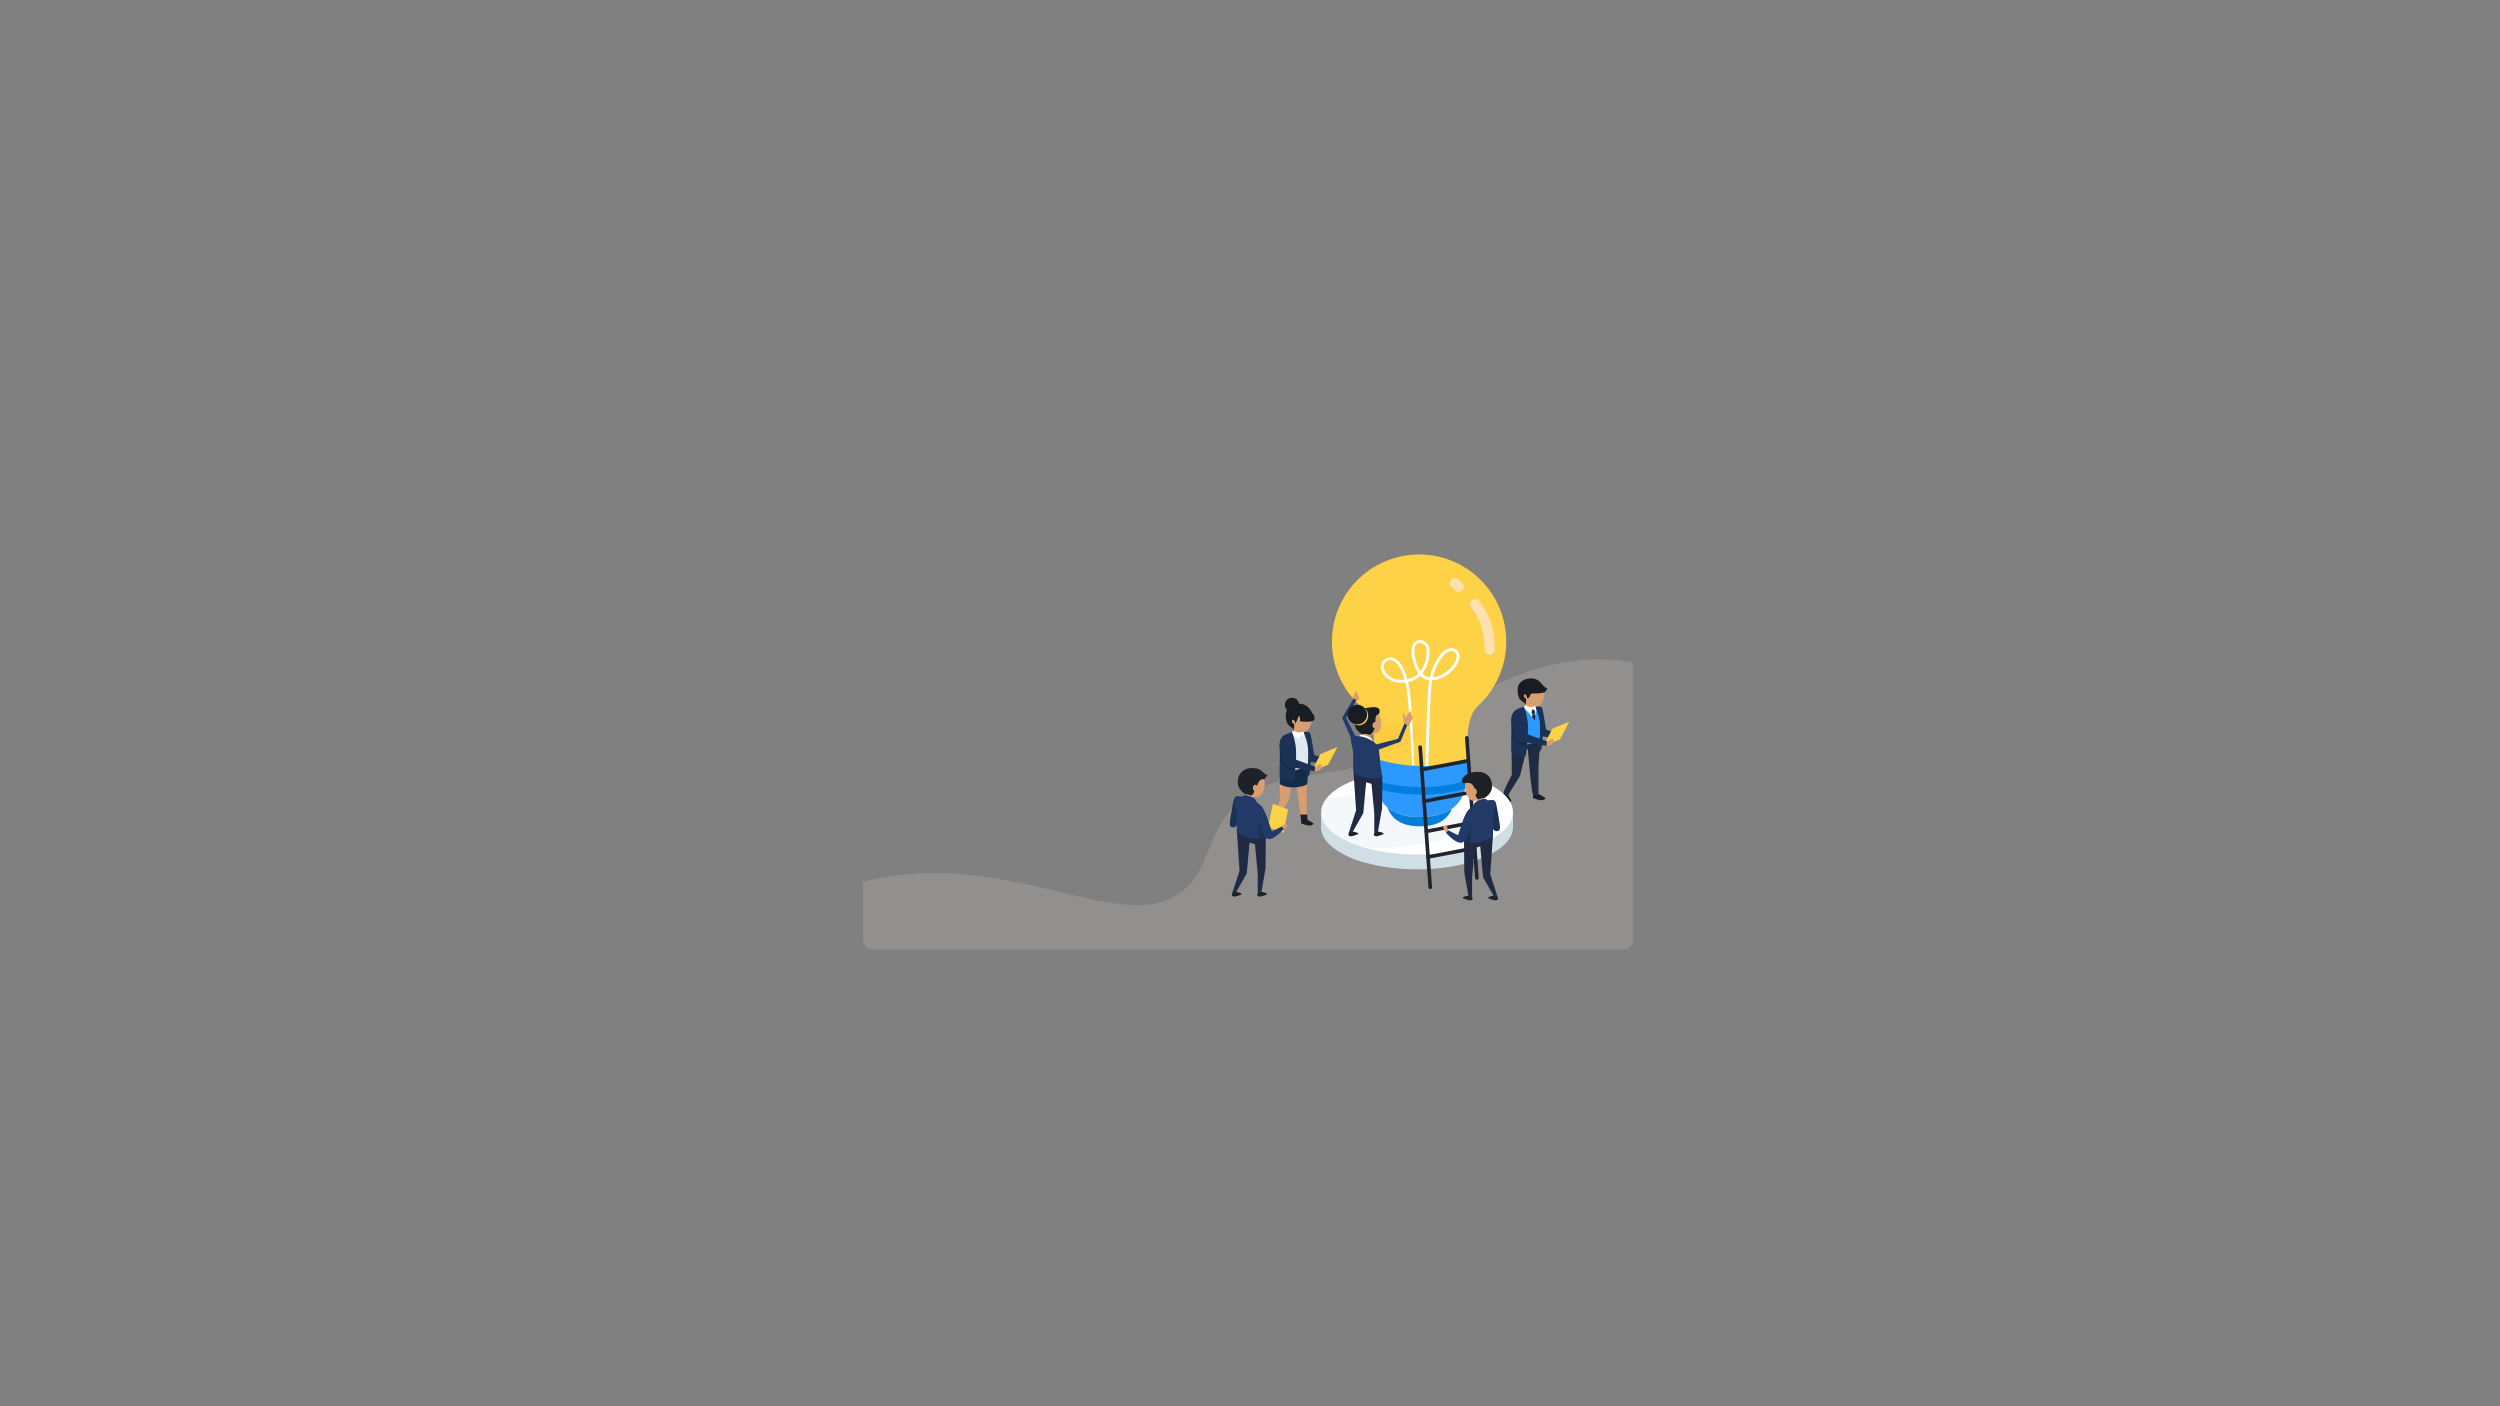 <?xml version="1.0" encoding="utf-8"?>
<!-- Generator: Adobe Illustrator 27.4.0, SVG Export Plug-In . SVG Version: 6.00 Build 0)  -->
<svg version="1.1" id="Layer_1" xmlns="http://www.w3.org/2000/svg" xmlns:xlink="http://www.w3.org/1999/xlink" x="0px" y="0px"
	 viewBox="0 0 1920 1080" style="enable-background:new 0 0 1920 1080;" xml:space="preserve">
<rect x="0" y="0" width="1920" height="1080" fill="#808080" stroke="none"/>
<style type="text/css">
	.st0{opacity:0.2;clip-path:url(#SVGID_00000171721004202376221100000018284914232369094057_);fill:#DCD6CD;}
	.st1{clip-path:url(#SVGID_00000171721004202376221100000018284914232369094057_);}
	.st2{fill:#1A1E26;}
	.st3{fill:#1B3256;}
	.st4{fill:#FDD247;}
	.st5{fill:#D89E6F;}
	.st6{fill:#162B49;}
	.st7{fill:#DFE7F2;}
	.st8{fill:#FFFFFF;}
	.st9{fill:#181C23;}
	.st10{fill:#1E2128;}
	.st11{fill:#202A42;}
	.st12{fill:#233A68;}
	.st13{fill:#2B99FF;}
	.st14{fill:#D0DEE6;}
	.st15{opacity:0.23;fill:#D0DEE6;}
	.st16{fill:#007FDD;}
	.st17{opacity:0.2;fill:#FFB839;}
	.st18{fill:#FFE1B0;}
	.st19{fill:none;stroke:#222330;stroke-width:2.806;stroke-linecap:round;stroke-linejoin:round;stroke-miterlimit:10;}
</style>
<g>
	<defs>
		<path id="SVGID_1_" d="M1254.3,351.34v369.94c0,4.34-3.51,7.85-7.85,7.85H670.63c-4.33,0-7.85-3.51-7.85-7.85V351.34
			c0-4.33,3.51-7.85,7.85-7.85h575.83C1250.79,343.49,1254.3,347.01,1254.3,351.34z"/>
	</defs>
	<clipPath id="SVGID_00000037650979938307288490000007384154876089705386_">
		<use xlink:href="#SVGID_1_"  style="overflow:visible;"/>
	</clipPath>
	<path style="opacity:0.2;clip-path:url(#SVGID_00000037650979938307288490000007384154876089705386_);fill:#DCD6CD;" d="
		M1257.8,509.37v227.13H661.54v-59.04c101.38-26.14,183.66,31.02,232.17,14.72c28.78-9.66,31.88-37.88,41.97-56.03
		c6.34-11.38,15.21-22.51,29.78-29.95c17.22-8.8,39.09-10.52,59.46-13.76c29.25-4.67,56-16.14,74.4-32.35
		C1139.11,525.05,1194.96,497.31,1257.8,509.37z"/>
	<g style="clip-path:url(#SVGID_00000037650979938307288490000007384154876089705386_);">
		<g>
			<path class="st2" d="M976.82,628.41c0,0-1.6,2.25-1.12,3.53c0.48,1.28,4.49,4.25,6.33,3.37c1.84-0.88-1.42-2.94-1.55-5.72
				C980.35,626.81,976.82,628.41,976.82,628.41z"/>
			<path class="st2" d="M999.27,629.66v2.67c0,0,5.84,2.48,7.85,1.52c2.01-0.96,1.99-1.33,0.96-1.99c-1.03-0.66-5.2-2.98-5.2-2.98
				L999.27,629.66z"/>
			<path class="st3" d="M995.96,580.13c-0.23,0.37,0.45,3.24,8.83,4.59c8.38,1.35,15.11,2.59,15.11,2.59l0.32-3.59l-17.96-6.54
				C1002.27,577.18,998.04,576.72,995.96,580.13z"/>
			<path class="st4" d="M1007.56,592.35c0.11-0.85,6.61-13.24,6.61-13.24l13-5.44l-7.22,13.72L1007.56,592.35z"/>
			<path class="st5" d="M996.69,610.65c1.06-0.19,2.1-0.42,3.14-0.8c1.37-0.51,2.5-1.34,3.68-2.1l1.49-21.9l-22.31-3.62l0.29,32.33
				l0.02,0.11c2.12,0.48,4.12,1.06,6.23,0.84l1.87-19.7l4.12-1.21L996.69,610.65z"/>
			<path class="st5" d="M1000,563.05v-8.44h-6.08l-0.01,8.34C996.23,564.54,998.38,565.25,1000,563.05z"/>
			<path class="st5" d="M1009.94,588.78l4.33-2.22l1.1,2.66c0,0-1.18,3.26-5.75,3.14C1005.04,592.25,1009.94,588.78,1009.94,588.78z
				"/>
			<path class="st5" d="M989.23,615.52l-9.52,15.3c0,0-2.41-0.98-2.89-2.42c-0.48-1.44,6.15-13.84,6.15-13.84L989.23,615.52z"/>
			<polygon class="st5" points="989.23,615.52 994.76,593.19 988.53,592.97 986.28,611.04 			"/>
			<polygon class="st5" points="1003.51,607.75 1003.51,629.66 999.27,629.66 996.69,610.65 			"/>
			<path class="st6" d="M982.87,602.13c0,0,4.28,3.44,12.79,2.47c8.51-0.97,8.39-3.01,8.39-3.01l0.95-17.6l-15.65,0.85l-6.48,10.94
				V602.13z"/>
			<path class="st3" d="M1006,562.76c0.66,1.4,1.18,3.88,1.9,8.49c1.28,8.19,2.78,12.47,0,13.43c-2.78,0.96-5.02-2.97-5.02-2.97
				l1.11-19.55C1003.99,562.16,1005.72,562.54,1006,562.76z"/>
			<path class="st7" d="M1004.99,564.26c0,0-7.23-1.67-14.53-1.3c0,0-8.25,1.98-7.77,10.23l0.03,5.11l0.03,9.7
				c0,0,5.95,5.07,13.58,3.04c7.63-2.03,8.66-5.17,8.66-5.17v-11.02v-9.05V564.26z"/>
			<path class="st3" d="M984.89,568.49"/>
			<path class="st7" d="M1001.6,563.67l-0.38,5.31l-0.31,4.26c0,0-1.13-1.44-2.44-3.1c-1.8-2.23-3.9-4.9-3.98-4.95L1001.6,563.67z"
				/>
			<path class="st3" d="M1002.35,561.69c-0.16-0.04-0.33-0.08-0.49-0.12l-1.22,0.66c0,0,5.02,6.87,3.99,20.42
				c0,4.01-0.9,14.5-0.9,14.5s1.65-1.08,2.15-2.9c0.5-1.82,1.25-17.88,1.25-17.88l-1.23-13.64
				C1004.71,562.38,1003.53,562.01,1002.35,561.69z"/>
			<path class="st3" d="M992.26,562.23c0,0,3.08,6.88,3.16,15.8c0.08,8.92-1.59,21.91-1.59,21.91s-10.63,0.97-11.02-2.97
				c-0.39-3.93,0-26.78,0-26.78S983.09,564.37,992.26,562.23z"/>
			<path class="st6" d="M982.78,571.07c0.02,0.33,3.5,6.57,3.5,6.57l2.75,8.03l5.73,3.55l-0.26,2.79c0,0-9.26-2-10.46-5.45
				C982.84,583.11,982.78,571.07,982.78,571.07z"/>
			<path class="st3" d="M990.69,574.73c-1.28-8.19-1.92-9.66-3.85-10.29c0,0-3.4,0.87-4.06,6.63c-0.67,5.76,2.89,14.12,2.89,14.12
				s2.25,3.94,5.02,2.97C993.47,587.2,991.97,582.92,990.69,574.73z"/>
			<path class="st8" d="M993.91,561.09c0,0,2.1,1.74,3.85,1.5c1.75-0.24,2.24-1.12,2.24-1.12l0.1-0.51l1.18,0.13l0.64,4.88
				l-3.05-1.86l-1.11,3.21c0,0-3.54-2.11-4.5-3.18c-0.96-1.07-1-1.9-1-1.9L993.91,561.09z"/>
			<path class="st5" d="M1007.73,550.93c0,5.6-3.39,14.45-10.14,10.14c-5.4-0.76-10.14-4.54-10.14-10.14
				c0-5.6,4.54-10.14,10.14-10.14S1007.73,545.33,1007.73,550.93z"/>
			<path class="st3" d="M985.67,585.19c-0.23,0.37,0.45,3.24,8.83,4.59c8.38,1.35,15.12,2.59,15.12,2.59l0.32-3.59l-17.96-6.54
				C991.97,582.23,987.75,581.78,985.67,585.19z"/>
			<path class="st9" d="M1008.08,551.32c0,0,0.11-3.92-1.5-5.95c-1.61-2.02-4.74-6.34-12.08-4.42c-7.33,1.92-7.09,7.45-7.02,9.38
				c0.08,1.93,0.39,4.55,1.7,6.14c1.31,1.59,4.66,3.81,4.66,3.81l0.14-4.19c0,0-2.07-0.64-1.72-2.48c0.36-1.85,1.91-0.16,1.91-0.16
				l0.59,2.24c0,0,1.51-2.29,2.33-5.02C997.91,547.94,999.58,553.14,1008.08,551.32z"/>
			<path class="st9" d="M997.77,549.88c0,0,0.98,1.27,0.7,2.64c-0.28,1.37-0.28,1.37-0.28,1.37s4.85,0.77,7.99,0.3
				c3.14-0.48,3.3-1.67,3.3-1.67s0.72-2.75-1.92-5.15C1004.92,544.96,997.77,549.88,997.77,549.88z"/>
			<path class="st9" d="M997.69,541.27c0,3-2.43,5.43-5.43,5.43c-3,0-5.43-2.43-5.43-5.43c0-3,2.43-5.43,5.43-5.43
				C995.26,535.84,997.69,538.27,997.69,541.27z"/>
			<path class="st2" d="M975.61,630.83c0.32-0.8,2.1-5.5,2.1-5.5c2.1,1.6,3.88,2.68,4.38,1.68c0,0,0.61,0.89,0,1.67
				c-0.61,0.77-1.33,2.81-1.33,2.81s-2.32,0.59-2.5,0.59C978.08,632.07,975.61,630.83,975.61,630.83z"/>
			<path class="st2" d="M998.71,625.55c0,0,4.22,0.21,4.79,0c0.58-0.2,0.57,0.92,0.51,1.94c-0.06,1.01,0.24,2.17,0.24,2.17
				l-0.24,2.05l-2.53,0.91l-2.22-1.5L998.71,625.55z"/>
		</g>
		<g>
			<path class="st5" d="M971.37,601.7c0,5.21-3.16,13.44-9.44,9.44c-5.21,0-9.44-4.23-9.44-9.44c0-5.21,4.22-9.44,9.44-9.44
				C967.15,592.26,971.37,596.48,971.37,601.7z"/>
			<path class="st10" d="M965.93,685.66l-0.41,2.23c0,0,1.55,0.91,2.51,0.7c0.96-0.21,5.88-1.52,5.08-2.23
				c-0.8-0.71-3.96-1.51-4.81-1.4C967.45,685.06,965.93,685.66,965.93,685.66z"/>
			<path class="st10" d="M946.42,685.66l-0.41,2.23c0,0,1.55,0.91,2.51,0.7c0.96-0.21,5.88-1.52,5.08-2.23
				c-0.8-0.71-3.95-1.51-4.81-1.4C947.94,685.06,946.42,685.66,946.42,685.66z"/>
			<path class="st4" d="M987.1,632.13c0,0,2.4-10.72,2-10.59c-0.4,0.13-11.46-4.28-11.46-4.28s-3.93,18.37-3.45,18.25
				c0.48-0.13,11.46,4.2,11.46,4.2L987.1,632.13z"/>
			<path class="st5" d="M984.08,634.82l3.02-2.69c1.25,0.52,1.69,1.53,1.28,3.04l-3.82,2.17L984.08,634.82z"/>
			<polygon class="st5" points="956.4,612.98 956.4,607.11 962.48,607.11 962.48,615.45 			"/>
			<path class="st11" d="M947.09,686.16c-0.27-0.05-0.49-0.16-0.71-0.29l5.59-17.16l-2.07-30.36l22.31-3.62l-0.29,32.33l-3.2,18.35
				c-0.61,0.15-1.24,0.28-1.91,0.27c-0.27,0-0.58,0-0.88-0.01v-14.82l-2.13-22.52l-4.12-1.21l-2.18,23.73l-8.83,15.51
				C948.03,686.33,947.32,686.2,947.09,686.16z"/>
			<path class="st12" d="M949.9,611.62v26.73l21.94,4.64l0.31,0.05l0.02-12.26l0.03-5.11c-0.8-1.82-1.59-3.44-2.23-4.59
				c0,0,0,0,0-0.02c-0.51-0.87-0.92-1.51-1.15-1.8c-0.08-0.1-0.18-0.2-0.28-0.28L949.9,611.62z"/>
			<path class="st12" d="M967.63,630.22c0.1,0.59,0.18,1.18,0.28,1.77c0.77,4.39,1.9,8.85,3.92,11.01c1,1.1,2.23,1.62,3.72,1.31
				c4.9-1.05,10.47-7.67,10.47-7.67l-1.72-1.9l-7.57,3.82l-2.95-8.88l-1.59-4c-0.8-1.82-1.59-3.44-2.23-4.59
				C968.81,622.27,966.86,625.12,967.63,630.22z"/>
			<path class="st12" d="M949.9,611.62l0.87,10.62l8.36,9.85c0,0,4.54,0.51,8.77-0.1c1.54-0.23,3.03-0.62,4.26-1.2
				c0.62-0.31,1.18-0.67,1.62-1.1c-0.49-1.38-1.05-2.75-1.59-4c-0.8-1.82-1.59-3.44-2.23-4.59c0,0,0,0,0-0.02
				c-0.51-0.87-0.92-1.51-1.15-1.8c-0.08-0.1-0.18-0.2-0.28-0.28C960.6,610.31,949.9,611.62,949.9,611.62z"/>
			<path class="st3" d="M949.9,611.63c-1.92,0.63-2.57,2.1-3.85,10.29c-1.28,8.19-2.78,12.47,0,13.43c2.78,0.96,5.02-2.97,5.02-2.97
				L949.9,611.63z"/>
			<path class="st12" d="M972.15,643.05c0,0-5.95,2.51-13.58,0.48c-7.63-2.03-8.66-5.17-8.66-5.17v-11.02h19.74L972.15,643.05z"/>
			<path class="st3" d="M971.37,642.42c0,0-5.42-9.9-5.55-13.54c-0.13-3.63,1.64,15.44,1.64,15.44l4.69-1.27L971.37,642.42z"/>
			<polygon class="st12" points="949.9,627.34 949.9,611.63 955.1,618.62 954.36,629.42 952.5,631.45 			"/>
			<path class="st12" d="M949.92,624.82l-2.14-10.66c0,0,0.24-2.45,2.12-2.53c1.89-0.08,4.22,6.59,4.22,6.59L949.92,624.82z"/>
			<path class="st12" d="M964.92,615.79c0,0-0.56-2.19-2.44-3.15c-1.87-0.96-7.49-3.29-8.13-0.9c-0.64,2.4,6.2,4.59,6.2,4.59
				L964.92,615.79z"/>
			<path class="st10" d="M961.05,611.03c0,0,2.44-1.2,2.6-5.45c2.75-0.99,1.95-8.21,7.47-7.11c0,0,0.78-1.79,2.45-2.88
				c-4.52-2.21-4.59-5.44-10.72-5.71c-10.9-0.48-12.85,7.9-12.12,12.53c0.73,4.63,5.66,7.53,5.66,7.53S958.19,609.92,961.05,611.03z
				"/>
			<path class="st5" d="M962.23,605.22c0,1.4,0.8,2.52,1.8,2.52c0.99,0,1.8-1.13,1.8-2.52c0-1.4-0.8-2.53-1.8-2.53
				C963.03,602.69,962.23,603.82,962.23,605.22z"/>
		</g>
		<g>
			<path class="st2" d="M1154.89,608.92c0,0-1.6,2.25-1.12,3.53c0.48,1.28,4.49,4.25,6.33,3.37c1.84-0.88-1.42-2.94-1.55-5.72
				C1158.42,607.31,1154.89,608.92,1154.89,608.92z"/>
			<path class="st2" d="M1177.34,610.17v2.67c0,0,5.84,2.49,7.85,1.53c2.01-0.96,1.99-1.33,0.96-1.99c-1.03-0.66-5.2-2.98-5.2-2.98
				L1177.34,610.17z"/>
			<path class="st3" d="M1174.03,560.64c-0.23,0.37,0.45,3.24,8.83,4.59c8.38,1.35,15.12,2.59,15.12,2.59l0.32-3.59l-17.96-6.54
				C1180.34,557.69,1176.11,557.23,1174.03,560.64z"/>
			<path class="st4" d="M1185.63,572.85c0.11-0.85,6.61-13.23,6.61-13.23l13-5.45l-7.22,13.72L1185.63,572.85z"/>
			<path class="st11" d="M1174.76,591.16c1.06-0.19,2.11-0.42,3.14-0.8c1.37-0.51,2.5-1.34,3.68-2.1l1.49-21.9l-22.31-3.62
				l0.29,32.33l0.02,0.11c2.12,0.48,4.12,1.06,6.23,0.84l1.87-19.7l4.12-1.21L1174.76,591.16z"/>
			<path class="st3" d="M1184.08,543.27c0.66,1.4,1.18,3.88,1.9,8.49c1.28,8.19,2.78,12.47,0,13.43c-2.78,0.96-5.02-2.97-5.02-2.97
				l1.11-19.55C1182.06,542.67,1183.79,543.05,1184.08,543.27z"/>
			<path class="st13" d="M1183.06,544.76c0,0-5.11-5.23-14.53-1.3c0,0-8.25,1.98-7.77,10.23l0.03,5.1l0.03,9.7
				c0,0,5.95,5.08,13.58,3.04c7.63-2.03,8.66-5.17,8.66-5.17v-11.02v-9.05V544.76z"/>
			<path class="st5" d="M1178.07,543.56v-8.44h-6.08l-0.01,8.34C1174.3,545.05,1176.45,545.76,1178.07,543.56z"/>
			<path class="st3" d="M1162.97,549"/>
			<path class="st7" d="M1179.67,544.18l-0.38,5.31l-0.31,4.26c0,0-1.13-1.44-2.44-3.1c-1.79-2.23-3.9-4.9-3.98-4.95L1179.67,544.18
				z"/>
			<path class="st5" d="M1188.01,569.28l4.33-2.22l1.1,2.66c0,0-1.18,3.26-5.75,3.14C1183.12,572.76,1188.01,569.28,1188.01,569.28z
				"/>
			<path class="st11" d="M1167.3,596.03l-9.52,15.31c0,0-2.41-0.97-2.89-2.42c-0.48-1.44,6.16-13.85,6.16-13.85L1167.3,596.03z"/>
			<path class="st3" d="M1180.42,542.2c-0.16-0.04-0.33-0.08-0.49-0.12l-1.22,0.67c0,0,5.02,6.87,3.99,20.42c0,4-0.9,14.5-0.9,14.5
				s1.65-1.08,2.15-2.9c0.5-1.82,1.25-17.88,1.25-17.88l-1.23-13.64C1182.78,542.89,1181.61,542.52,1180.42,542.2z"/>
			<path class="st11" d="M1181.58,588.26v21.91c0,0-3.28,0.77-4.24,0c-0.96-0.77-2.57-19.01-2.57-19.01L1181.58,588.26z"/>
			<polygon class="st11" points="1167.3,596.03 1172.83,573.69 1166.6,573.48 1164.35,591.55 			"/>
			<polygon class="st11" points="1175.83,546.48 1177.02,549 1178.71,548.48 1178.71,544.65 1176.7,544.19 			"/>
			<path class="st3" d="M1170.33,542.74c0,0,3.08,6.88,3.16,15.8c0.08,8.92-1.59,21.91-1.59,21.91s-10.63,0.96-11.02-2.97
				c-0.39-3.93,0-26.78,0-26.78S1161.16,544.88,1170.33,542.74z"/>
			<path class="st6" d="M1160.85,551.58c0.02,0.33,3.5,6.57,3.5,6.57l2.76,8.03l5.72,3.55l-0.26,2.79c0,0-9.26-2-10.46-5.45
				C1160.91,563.62,1160.85,551.58,1160.85,551.58z"/>
			<path class="st3" d="M1168.76,555.24c-1.28-8.19-1.92-9.66-3.85-10.29c0,0-3.4,0.87-4.06,6.63c-0.66,5.76,2.89,14.12,2.89,14.12
				s2.25,3.93,5.03,2.97C1171.54,567.71,1170.05,563.43,1168.76,555.24z"/>
			<path class="st8" d="M1171.98,541.6c0,0,2.1,1.74,3.85,1.5c1.75-0.24,2.24-1.12,2.24-1.12l0.1-0.51l1.18,0.13l0.64,4.88
				l-3.05-1.86l-1.11,3.21c0,0-3.54-2.11-4.5-3.18c-0.96-1.07-1-1.9-1-1.9L1171.98,541.6z"/>
			<path class="st5" d="M1186.15,531.98c0,5.33-3.23,13.75-9.65,9.65c-5.33,0-9.65-4.32-9.65-9.65c0-5.33,4.32-9.65,9.65-9.65
				C1181.83,522.33,1186.15,526.65,1186.15,531.98z"/>
			<path class="st11" d="M1179.29,549.49l-0.31,4.26c0,0-1.13-1.44-2.44-3.1l0.49-1.64l1.67-0.51L1179.29,549.49z"/>
			<path class="st3" d="M1163.74,565.7c-0.22,0.37,0.46,3.24,8.83,4.59c8.38,1.35,15.12,2.59,15.12,2.59l0.32-3.59l-17.96-6.54
				C1170.04,562.74,1165.82,562.29,1163.74,565.7z"/>
			<path class="st9" d="M1186.15,531.82l2.34-2.79c0,0-2.23-1.14-3.84-3.16c-1.61-2.02-4.74-6.34-12.08-4.43
				c-7.33,1.92-7.1,7.45-7.02,9.38c0.08,1.93,0.39,4.55,1.7,6.14c1.31,1.59,4.66,3.81,4.66,3.81l0.14-4.19c0,0-2.07-0.64-1.72-2.49
				c0.35-1.84,1.91-0.16,1.91-0.16l0.59,2.25c0,0,1.51,0.56,2.33-2.17C1175.98,531.31,1177.65,533.64,1186.15,531.82z"/>
		</g>
		<g>
			<g>
				<path class="st14" d="M1161.99,635.15c0,0.53-0.03,1.06-0.09,1.57c-1.86,17.22-34.09,30.94-73.57,30.94
					c-14.62,0-28.26-1.88-39.73-5.13c-19.86-5.63-33.21-15.36-33.9-26.47v-0.06c-0.01-0.28-0.03-0.56-0.03-0.84
					c0-0.28,0.01-0.56,0.03-0.84c0.19-3.35,1.53-6.58,3.86-9.6c1.33-1.73,2.98-3.4,4.94-4.98c12.44-10.17,36.81-17.08,64.83-17.08
					c32.42,0,59.93,9.23,69.77,22.06C1160.63,627.99,1161.99,631.5,1161.99,635.15z"/>
				<polygon class="st14" points="1161.99,624.71 1161.99,636.72 1161.9,636.72 1036.61,636.15 1014.71,636.05 1014.71,624.71 				
					"/>
				<path class="st14" d="M1048.61,651.17v11.36c-19.86-5.63-33.21-15.36-33.9-26.47v-0.06c-0.01-0.28-0.03-0.56-0.03-0.84
					c0-0.28,0.01-0.56,0.03-0.84v-9.6h3.86c1.33-1.73,2.98-3.4,4.94-4.98l3.97,4.98l9.14,11.44L1048.61,651.17z"/>
				<path class="st8" d="M1161.99,623.8c0,17.95-32.97,32.5-73.66,32.5c-14.62,0-28.26-1.88-39.73-5.13
					c-20.41-5.77-33.93-15.87-33.93-27.36c0-3.62,1.34-7.1,3.81-10.35c9.8-12.87,37.37-22.15,69.84-22.15
					C1129.02,591.3,1161.99,605.86,1161.99,623.8z"/>
				<path class="st15" d="M1125.62,630.72c0,11.37-31.09,20.58-69.43,20.58c-2.57,0-5.1-0.04-7.58-0.13
					c-20.41-5.77-33.93-15.87-33.93-27.36c0-3.62,1.34-7.1,3.81-10.35c10.85-2.1,23.8-3.3,37.7-3.3
					C1094.53,610.15,1125.62,619.36,1125.62,630.72z"/>
			</g>
			<g>
				<g>
					<path class="st16" d="M1116.95,609.59c0,14.61-7.16,25.03-26.46,25.03c-19.3,0-26.46-10.42-26.46-25.03
						c0-14.62,11.85-26.46,26.46-26.46C1105.1,583.13,1116.95,594.98,1116.95,609.59z"/>
					<path class="st4" d="M1134.19,542.92c-8.05,8.64-7.63,27.05-7.51,40.94c0.02,1.17,0.02,2.31,0.02,3.41
						c0,14.12,1.09,40.19-36.83,40.19c-37.9,0-34.67-32.26-34.67-45.17c0-1.44,0-2.93,0.01-4.41c0.04-11.77-0.03-24.36-4.44-30.79
						l45.82-32C1096.59,515.09,1142.93,533.56,1134.19,542.92z"/>
					<path class="st4" d="M1156.8,492.77c0,36.97-29.97,66.94-66.94,66.94c-36.97,0-66.93-29.97-66.93-66.94
						c0-36.97,29.97-66.93,66.93-66.93C1126.83,425.84,1156.8,455.81,1156.8,492.77z"/>
					<path class="st17" d="M1055.21,577.88c0.04-11.77-0.03-24.36-4.44-30.79c0,0,19.11,13.98,36.16,12.55
						C1103.3,558.27,1072.83,580.55,1055.21,577.88z"/>
					<g>
						<g>
							<path class="st8" d="M1086.23,596.96c0.01-1.97,0-3.77-0.07-5.72c-0.16-4.73-0.35-9.47-0.5-14.2
								c-0.19-5.99-0.44-11.98-0.76-17.96c-0.3-5.74-0.62-11.48-1.08-17.21c-0.49-6.05-0.98-12.11-2.44-18.02
								c-0.96-3.88-2.14-7.78-4.03-11.32c-1.27-2.37-2.92-4.64-5.17-6.17c-1.55-1.05-3.45-1.66-5.33-1.43
								c-2.08,0.26-3.94,1.4-5.16,3.1c-1.57,2.18-1.49,5.05-0.49,7.45c1.19,2.85,3.48,5.15,6.11,6.71c2.83,1.68,5.99,2.21,9.24,2.13
								c3.3-0.09,6.7-0.71,9.71-2.12c5.83-2.73,9.43-9.05,10.85-15.1c0.71-3.03,0.97-6.21,0.58-9.3c-0.29-2.26-1.87-4.14-3.81-5.24
								c-2.05-1.17-4.71-1.45-6.71-0.01c-1.95,1.41-2.91,3.72-3.12,6.05c-0.19,2.08,0.06,4.2,0.42,6.24
								c0.43,2.44,1.13,4.84,2.08,7.13c1.77,4.26,4.71,8.96,9.48,10.21c1.48,0.39,3.07,0.38,4.58,0.24
								c1.96-0.18,3.89-0.62,5.72-1.34c3.28-1.28,6.24-3.25,8.69-5.77c2.24-2.29,4.26-4.97,5.36-7.99c1.08-2.95,0.86-6.49-1.94-8.39
								c-3.12-2.12-7.02-0.99-9.73,1.21c-1.51,1.22-2.73,2.78-3.86,4.35c-1.14,1.59-2.15,3.28-3.03,5.03
								c-3.57,7.13-4.88,15-5.27,22.9c-0.43,8.64-0.76,17.29-1.04,25.93c-0.27,8.41-0.46,16.82-0.66,25.23
								c-0.1,4.32,0.03,8.66-0.11,12.98c-0.03,1,1.52,0.99,1.55,0c0.14-4.25,0.52-8.49,0.66-12.75c0.13-4.03,0.26-8.05,0.4-12.08
								c0.26-7.88,0.48-15.77,0.79-23.65c0.16-4.16,0.34-8.32,0.54-12.48c0.19-3.88,0.34-7.76,0.98-11.6
								c1.19-7.15,3.73-14.3,8.41-19.93c1.96-2.36,4.81-4.77,8.08-3.71c2.77,0.89,2.88,3.77,2.09,6.12
								c-0.92,2.71-2.82,5.13-4.79,7.16c-2.23,2.3-4.92,4.18-7.93,5.32c-1.64,0.62-3.38,1.06-5.13,1.21
								c-0.88,0.07-1.78,0.09-2.67,0.02c-0.32-0.02-0.2-0.01-0.55-0.07c-0.24-0.04-0.48-0.1-0.71-0.17
								c-0.93-0.26-1.63-0.63-2.51-1.25c-0.29-0.2-0.71-0.56-1.08-0.92c-0.38-0.37-0.74-0.76-1.08-1.16
								c-2.82-3.39-4.41-8.08-5.19-12.5c-0.18-1.02-0.28-1.82-0.35-2.93c-0.05-0.86-0.06-1.73,0.02-2.6c0.01-0.1,0.02-0.2,0.03-0.3
								c0.02-0.23-0.01,0.02,0-0.04c0.03-0.18,0.06-0.36,0.1-0.54c0.08-0.35,0.18-0.69,0.32-1.03c0.44-1.06,1.13-2.03,2.06-2.54
								c0.7-0.38,1.62-0.45,2.36-0.29c0.91,0.2,1.78,0.64,2.41,1.15c0.8,0.65,1.27,1.19,1.69,2.1c0.02,0.05-0.02-0.08,0.04,0.11
								c0.04,0.11,0.07,0.22,0.1,0.33c0.07,0.28,0.08,0.33,0.1,0.55c0.08,0.71,0.13,1.42,0.14,2.13c0.11,5.77-1.75,11.94-5.61,16.3
								c-1.9,2.15-4.22,3.7-6.97,4.54c-2.97,0.91-6.15,1.25-9.24,0.97c-2.86-0.26-5.5-1.44-7.65-3.36c-1.78-1.6-3.39-3.88-3.54-6.25
								c-0.07-1.06,0.1-1.99,0.64-2.9c0.47-0.79,1.18-1.44,2.01-1.9c0.16-0.09,0.32-0.17,0.49-0.24c0.05-0.02-0.15,0.05,0.05-0.02
								c0.1-0.04,0.21-0.08,0.31-0.11c0.16-0.05,0.32-0.1,0.48-0.13c0.09-0.02,0.19-0.04,0.29-0.06c0.04-0.01,0.08-0.01,0.12-0.02
								c0.16-0.03-0.19,0.02-0.04,0c0.38-0.04,0.77-0.05,1.15-0.02c0.09,0.01,0.18,0.02,0.26,0.03c-0.2-0.02-0.02,0,0.07,0.02
								c0.21,0.04,0.42,0.09,0.62,0.15c0.2,0.06,0.39,0.12,0.58,0.2c0.18,0.07,0.06,0.02,0.11,0.04c0.11,0.05,0.21,0.1,0.32,0.15
								c0.43,0.22,0.84,0.47,1.23,0.75c0.73,0.52,1.62,1.44,2.27,2.26c1.96,2.48,3.23,5.5,4.21,8.48c1.15,3.5,2.04,7.09,2.63,10.73
								c0.45,2.77,0.69,5.57,0.95,8.36c0.47,5.13,0.85,10.27,1.2,15.42c0.39,5.75,0.7,11.51,1.07,17.26
								c0.34,5.12,0.64,10.23,0.9,15.35c0.16,3.17,0.29,6.34,0.53,9.42c0.03,0.44,0.07,0.87,0.1,1.31
								C1085.25,597.61,1086.23,597.63,1086.23,596.96L1086.23,596.96z"/>
						</g>
					</g>
					<path class="st13" d="M1126.25,599.62c-0.23,2.07-0.59,4.17-1.13,6.24c-2.94,11.21-11.32,21.59-35.26,21.59
						c-21.56,0-29.8-10.42-32.92-21.81c-0.57-2.07-0.97-4.18-1.24-6.27c-0.86-6.57-0.51-12.87-0.51-17.09
						c22.98,7.48,46.79,8.01,71.48,1.57c0.02,1.17,0.02,2.31,0.02,3.41C1126.69,590.83,1126.76,595.15,1126.25,599.62z"/>
					<g>
						<path class="st16" d="M1126.25,599.62c-0.23,2.07-0.59,4.17-1.13,6.24c-11.07,2.93-22.26,4.4-33.52,4.4
							c-11.51,0-23.08-1.53-34.66-4.61c-0.57-2.07-0.97-4.18-1.24-6.27C1079.42,606.19,1103.1,606.26,1126.25,599.62z"/>
					</g>
					<path class="st18" d="M1144.01,502.81c2.17,0,3.94-1.75,3.96-3.93c0.14-18.58-5.6-28.86-11.82-37.2
						c-1.31-1.75-3.78-2.11-5.54-0.8c-1.75,1.31-2.11,3.79-0.8,5.54c5.03,6.74,10.38,15.35,10.25,32.41
						c-0.02,2.19,1.74,3.97,3.93,3.99C1143.99,502.81,1144,502.81,1144.01,502.81z"/>
					<path class="st18" d="M1120.17,454.53c0.87,0,1.74-0.28,2.47-0.86c1.71-1.36,1.99-3.85,0.63-5.56
						c-1.85-2.32-3.64-3.43-3.98-3.63c-1.88-1.11-4.31-0.48-5.42,1.4c-1.1,1.87-0.49,4.27,1.36,5.39c0.08,0.05,0.93,0.62,1.86,1.78
						C1117.86,454.02,1119.01,454.53,1120.17,454.53z"/>
				</g>
			</g>
		</g>
		<g>
			<g>
				<line class="st19" x1="1090.68" y1="573.84" x2="1098.42" y2="681.42"/>
				<line class="st19" x1="1126.54" y1="566.68" x2="1134.28" y2="674.26"/>
				<line class="st19" x1="1096.75" y1="658.17" x2="1132.63" y2="651.3"/>
				<line class="st19" x1="1095.49" y1="638.49" x2="1131.38" y2="631.62"/>
				<path class="st19" d="M1093.79,615.33c11.54-2.21,23.08-4.42,34.62-6.63"/>
				<path class="st19" d="M1091.8,591.09c11.82-2.26,23.64-4.53,35.46-6.79"/>
			</g>
			<g>
				<path class="st5" d="M1125.13,603.6c0,5.7,3.45,14.7,10.32,10.32c5.7,0,10.32-4.62,10.32-10.32c0-5.7-4.62-10.32-10.32-10.32
					C1129.75,593.28,1125.13,597.9,1125.13,603.6z"/>
				<path class="st10" d="M1130.57,688.55l0.41,2.23c0,0-1.55,0.91-2.51,0.69c-0.96-0.21-5.88-1.52-5.08-2.23
					c0.8-0.71,3.95-1.51,4.81-1.4C1129.06,687.95,1130.57,688.55,1130.57,688.55z"/>
				<path class="st10" d="M1150.08,688.55l0.41,2.23c0,0-1.55,0.91-2.51,0.69c-0.96-0.21-5.88-1.52-5.08-2.23
					c0.8-0.71,3.95-1.51,4.81-1.4C1148.56,687.95,1150.08,688.55,1150.08,688.55z"/>
				<polygon class="st5" points="1140.11,615.87 1140.11,610 1134.03,610 1134.02,618.34 				"/>
				<path class="st11" d="M1149.41,689.04c0.26-0.05,0.49-0.16,0.71-0.29l-5.59-17.15l2.07-30.36l-22.31-3.62l0.29,32.33l3.2,18.35
					c0.62,0.15,1.24,0.28,1.91,0.27c0.28,0,0.58,0,0.88-0.01v-14.82l2.13-22.52l4.12-1.21l2.18,23.73l8.83,15.51
					C1148.48,689.21,1149.18,689.09,1149.41,689.04z"/>
				<path class="st12" d="M1146.6,614.51v26.73l-21.94,4.64l-0.31,0.05l-0.03-12.26l-0.02-5.1c0.79-1.82,1.59-3.44,2.23-4.59
					c0,0,0,0,0-0.03c0.51-0.87,0.92-1.51,1.15-1.79c0.08-0.1,0.18-0.21,0.28-0.28L1146.6,614.51z"/>
				<path class="st12" d="M1128.87,633.11c-0.1,0.59-0.18,1.18-0.28,1.77c-0.77,4.39-1.9,8.85-3.92,11.01
					c-1,1.1-2.23,1.61-3.72,1.31c-4.9-1.05-10.47-7.67-10.47-7.67l1.72-1.9l7.57,3.82l2.95-8.88l1.59-4
					c0.79-1.82,1.59-3.44,2.23-4.59C1127.69,625.16,1129.64,628,1128.87,633.11z"/>
				<path class="st12" d="M1146.6,614.51l-0.87,10.62l-8.36,9.85c0,0-4.54,0.51-8.78-0.1c-1.54-0.23-3.03-0.62-4.26-1.21
					c-0.62-0.31-1.18-0.67-1.62-1.1c0.49-1.39,1.05-2.75,1.59-4c0.79-1.82,1.59-3.44,2.23-4.59c0,0,0,0,0-0.03
					c0.51-0.87,0.92-1.51,1.15-1.79c0.08-0.1,0.18-0.21,0.28-0.28C1135.9,613.2,1146.6,614.51,1146.6,614.51z"/>
				<path class="st3" d="M1146.61,614.52c1.92,0.63,2.56,2.1,3.85,10.29c1.28,8.19,2.78,12.47,0,13.43
					c-2.78,0.96-5.03-2.97-5.03-2.97L1146.61,614.52z"/>
				<path class="st5" d="M1112.19,637.62l-1.17-3.87c-1.34-0.21-2.24,0.42-2.67,1.93l2.14,3.84L1112.19,637.62z"/>
				<path class="st12" d="M1124.36,645.94c0,0,5.95,2.51,13.58,0.48c7.63-2.03,8.66-5.17,8.66-5.17v-11.02h-19.74L1124.36,645.94z"
					/>
				<path class="st3" d="M1125.13,645.31c0,0,5.42-9.9,5.55-13.54c0.13-3.63-1.64,15.44-1.64,15.44l-4.69-1.27L1125.13,645.31z"/>
				<polygon class="st12" points="1146.6,630.22 1146.61,614.52 1141.4,621.51 1142.15,632.31 1144.01,634.34 				"/>
				<path class="st12" d="M1146.59,627.71l2.14-10.66c0,0-0.23-2.45-2.12-2.53c-1.89-0.08-4.22,6.6-4.22,6.6L1146.59,627.71z"/>
				<path class="st12" d="M1131.59,618.67c0,0,0.56-2.19,2.44-3.15c1.87-0.96,7.49-3.29,8.13-0.9c0.64,2.39-6.2,4.58-6.2,4.58
					L1131.59,618.67z"/>
				<path class="st10" d="M1135.45,613.92c0,0-2.44-1.2-2.6-5.45c-0.16-4.25-1.95-8.22-7.47-7.11c-5.52,1.1-2.63-8.12,8.27-8.6
					c10.9-0.48,12.85,7.9,12.12,12.53c-0.73,4.63-5.66,7.53-5.66,7.53S1138.32,612.8,1135.45,613.92z"/>
				<path class="st5" d="M1134.28,608.11c0,1.39-0.8,2.52-1.79,2.52c-0.99,0-1.8-1.13-1.8-2.52c0-1.4,0.8-2.53,1.8-2.53
					C1133.48,605.58,1134.28,606.71,1134.28,608.11z"/>
			</g>
		</g>
		<g>
			<g>
				<path class="st12" d="M1042.67,578.5c-0.02-0.05-11.64-26.58-11.66-26.62c-0.17-0.4-0.13-0.84,0.08-1.19l9.17-15.35
					c0.84-1.35,2.89-0.16,2.11,1.24c0,0-9.01,15.45-9.01,15.45l0.05-1.24l13.36,25.75C1048.12,579.31,1044,581.31,1042.67,578.5
					L1042.67,578.5z"/>
			</g>
			<g>
				<path class="st5" d="M1060.65,553.6c0.37,5.69,0.09,9.99-9.64,10.96c-5.69,0.37-10.59-3.95-10.96-9.64
					c-0.37-5.69,3.95-10.59,9.64-10.96C1055.38,543.6,1060.28,547.91,1060.65,553.6z"/>
				<polygon class="st5" points="1046.49,566.81 1046.11,560.95 1052.18,560.56 1052.72,568.88 				"/>
				<path class="st9" d="M1040.12,556c0,0,0.46,2.46,2.07,4.69c1.61,2.23,4.11,3.18,4.11,3.18s3.2-0.63,4.69,0.36
					c1.49,0.99,5.93-3.38,5.36-9.76c-0.57-6.38,2.6-5.89,2.6-5.89s3.66-6.63-6.33-5.34c-10,1.29-7.09,1.58-7.09,1.58L1040.12,556z"
					/>
				<path class="st4" d="M1050.75,549.09c0.26,4.13-2.79,7.69-6.82,7.95c-4.03,0.26-7.52-2.88-7.78-7.01
					c-0.27-4.13,2.79-7.69,6.82-7.95C1047,541.82,1050.49,544.96,1050.75,549.09z"/>
				<path class="st9" d="M1049.94,548.33c0.27,4.16-2.89,7.74-7.05,8.01c-4.16,0.27-7.75-2.89-8.01-7.05
					c-0.27-4.16,2.89-7.74,7.05-8.01C1046.08,541.02,1049.67,544.17,1049.94,548.33z"/>
				<path class="st5" d="M1054.03,557.14c0.09,1.39,1.14,2.46,2.36,2.38c1.21-0.08,2.12-1.27,2.03-2.66
					c-0.09-1.39-1.15-2.46-2.36-2.38C1054.85,554.56,1053.94,555.75,1054.03,557.14z"/>
			</g>
			<path class="st10" d="M1055.45,639.32l-0.41,2.23c0,0,1.55,0.91,2.51,0.7c0.96-0.21,5.88-1.52,5.08-2.23
				c-0.8-0.71-3.96-1.51-4.81-1.4C1056.96,638.72,1055.45,639.32,1055.45,639.32z"/>
			<path class="st10" d="M1035.94,639.32l-0.41,2.23c0,0,1.55,0.91,2.51,0.7c0.96-0.21,5.88-1.52,5.08-2.23
				c-0.8-0.71-3.96-1.51-4.81-1.4C1037.45,638.72,1035.94,639.32,1035.94,639.32z"/>
			<path class="st11" d="M1059.82,594.95c-0.05-0.11-0.09-0.23-0.14-0.34c-0.65-0.12-1.24-0.47-1.6-1.21
				c-0.59-1.21-1.36-3.15-2.64-3.99l-16.02,2.6l2.07,30.36l-5.59,17.16c0.22,0.13,0.45,0.24,0.71,0.29c0.23,0.05,0.93,0.17,1.57,0.2
				l8.83-15.51l2.18-23.73l4.12,1.21l2.13,22.52v14.82c0.3,0.02,0.6,0.01,0.88,0.01c0.67,0.01,1.29-0.12,1.91-0.27l3.2-18.35
				l0.22-24.4C1060.91,596.24,1060.22,595.83,1059.82,594.95z"/>
			<path class="st8" d="M1054.43,569.45c0,0-0.56-2.19-2.44-3.15c-1.87-0.96-7.49-3.29-8.13-0.9c-0.64,2.39,6.2,4.58,6.2,4.58
				L1054.43,569.45z"/>
			<path class="st12" d="M1059.07,586.62c-0.78-4.98-2.05-9.85-3.06-14.78l-16.59-6.56v26.73l20.74,4.39
				C1059.82,593.14,1059.58,589.86,1059.07,586.62z"/>
			<path class="st12" d="M1058.7,573.47c-0.14-0.22-0.28-0.43-0.37-0.54c-0.08-0.1-0.18-0.21-0.28-0.28
				c-7.93-8.67-18.63-7.36-18.63-7.36l0.87,10.62l8.36,9.85c0,0,4.54,0.51,8.77-0.1c0.84-0.13,1.66-0.31,2.44-0.54
				C1059.65,581.2,1059.26,577.34,1058.7,573.47z"/>
			<path class="st12" d="M1061.66,596.71c0,0-5.95,2.51-13.58,0.48c-7.63-2.03-8.66-5.17-8.66-5.17V581h19.74L1061.66,596.71z"/>
			<polygon class="st12" points="1039.42,581 1039.41,565.29 1044.62,572.28 1043.87,583.08 1042.01,585.11 			"/>
			<path class="st12" d="M1039.43,578.48l-2.14-10.66c0,0,0.24-2.45,2.12-2.53c1.89-0.08,4.22,6.6,4.22,6.6L1039.43,578.48z"/>
			<g>
				<path class="st12" d="M1055.58,572.04l18.57-4.73l-0.83,0.75l6.61-15.36c0.27-0.62,0.99-0.91,1.61-0.64
					c0.62,0.27,0.9,0.98,0.65,1.59l-6.44,15.44c-0.16,0.38-0.46,0.63-0.83,0.75c0,0-18,6.55-18,6.55
					C1053.94,577.38,1052.55,572.93,1055.58,572.04L1055.58,572.04z"/>
			</g>
			<polygon class="st5" points="1078.12,554.96 1077.05,548.43 1078.12,547.84 1079.3,550.96 1083.21,545.77 1085.07,551.68 
				1081.45,557.88 			"/>
			<path class="st9" d="M1040.46,555.08"/>
			<path class="st5" d="M1038.8,535.95l3.61,2.22l1.71-1.97c0,0-1.94-3.61-2.46-5.25C1041.15,529.3,1038.8,535.95,1038.8,535.95z"/>
		</g>
	</g>
</g>
</svg>
